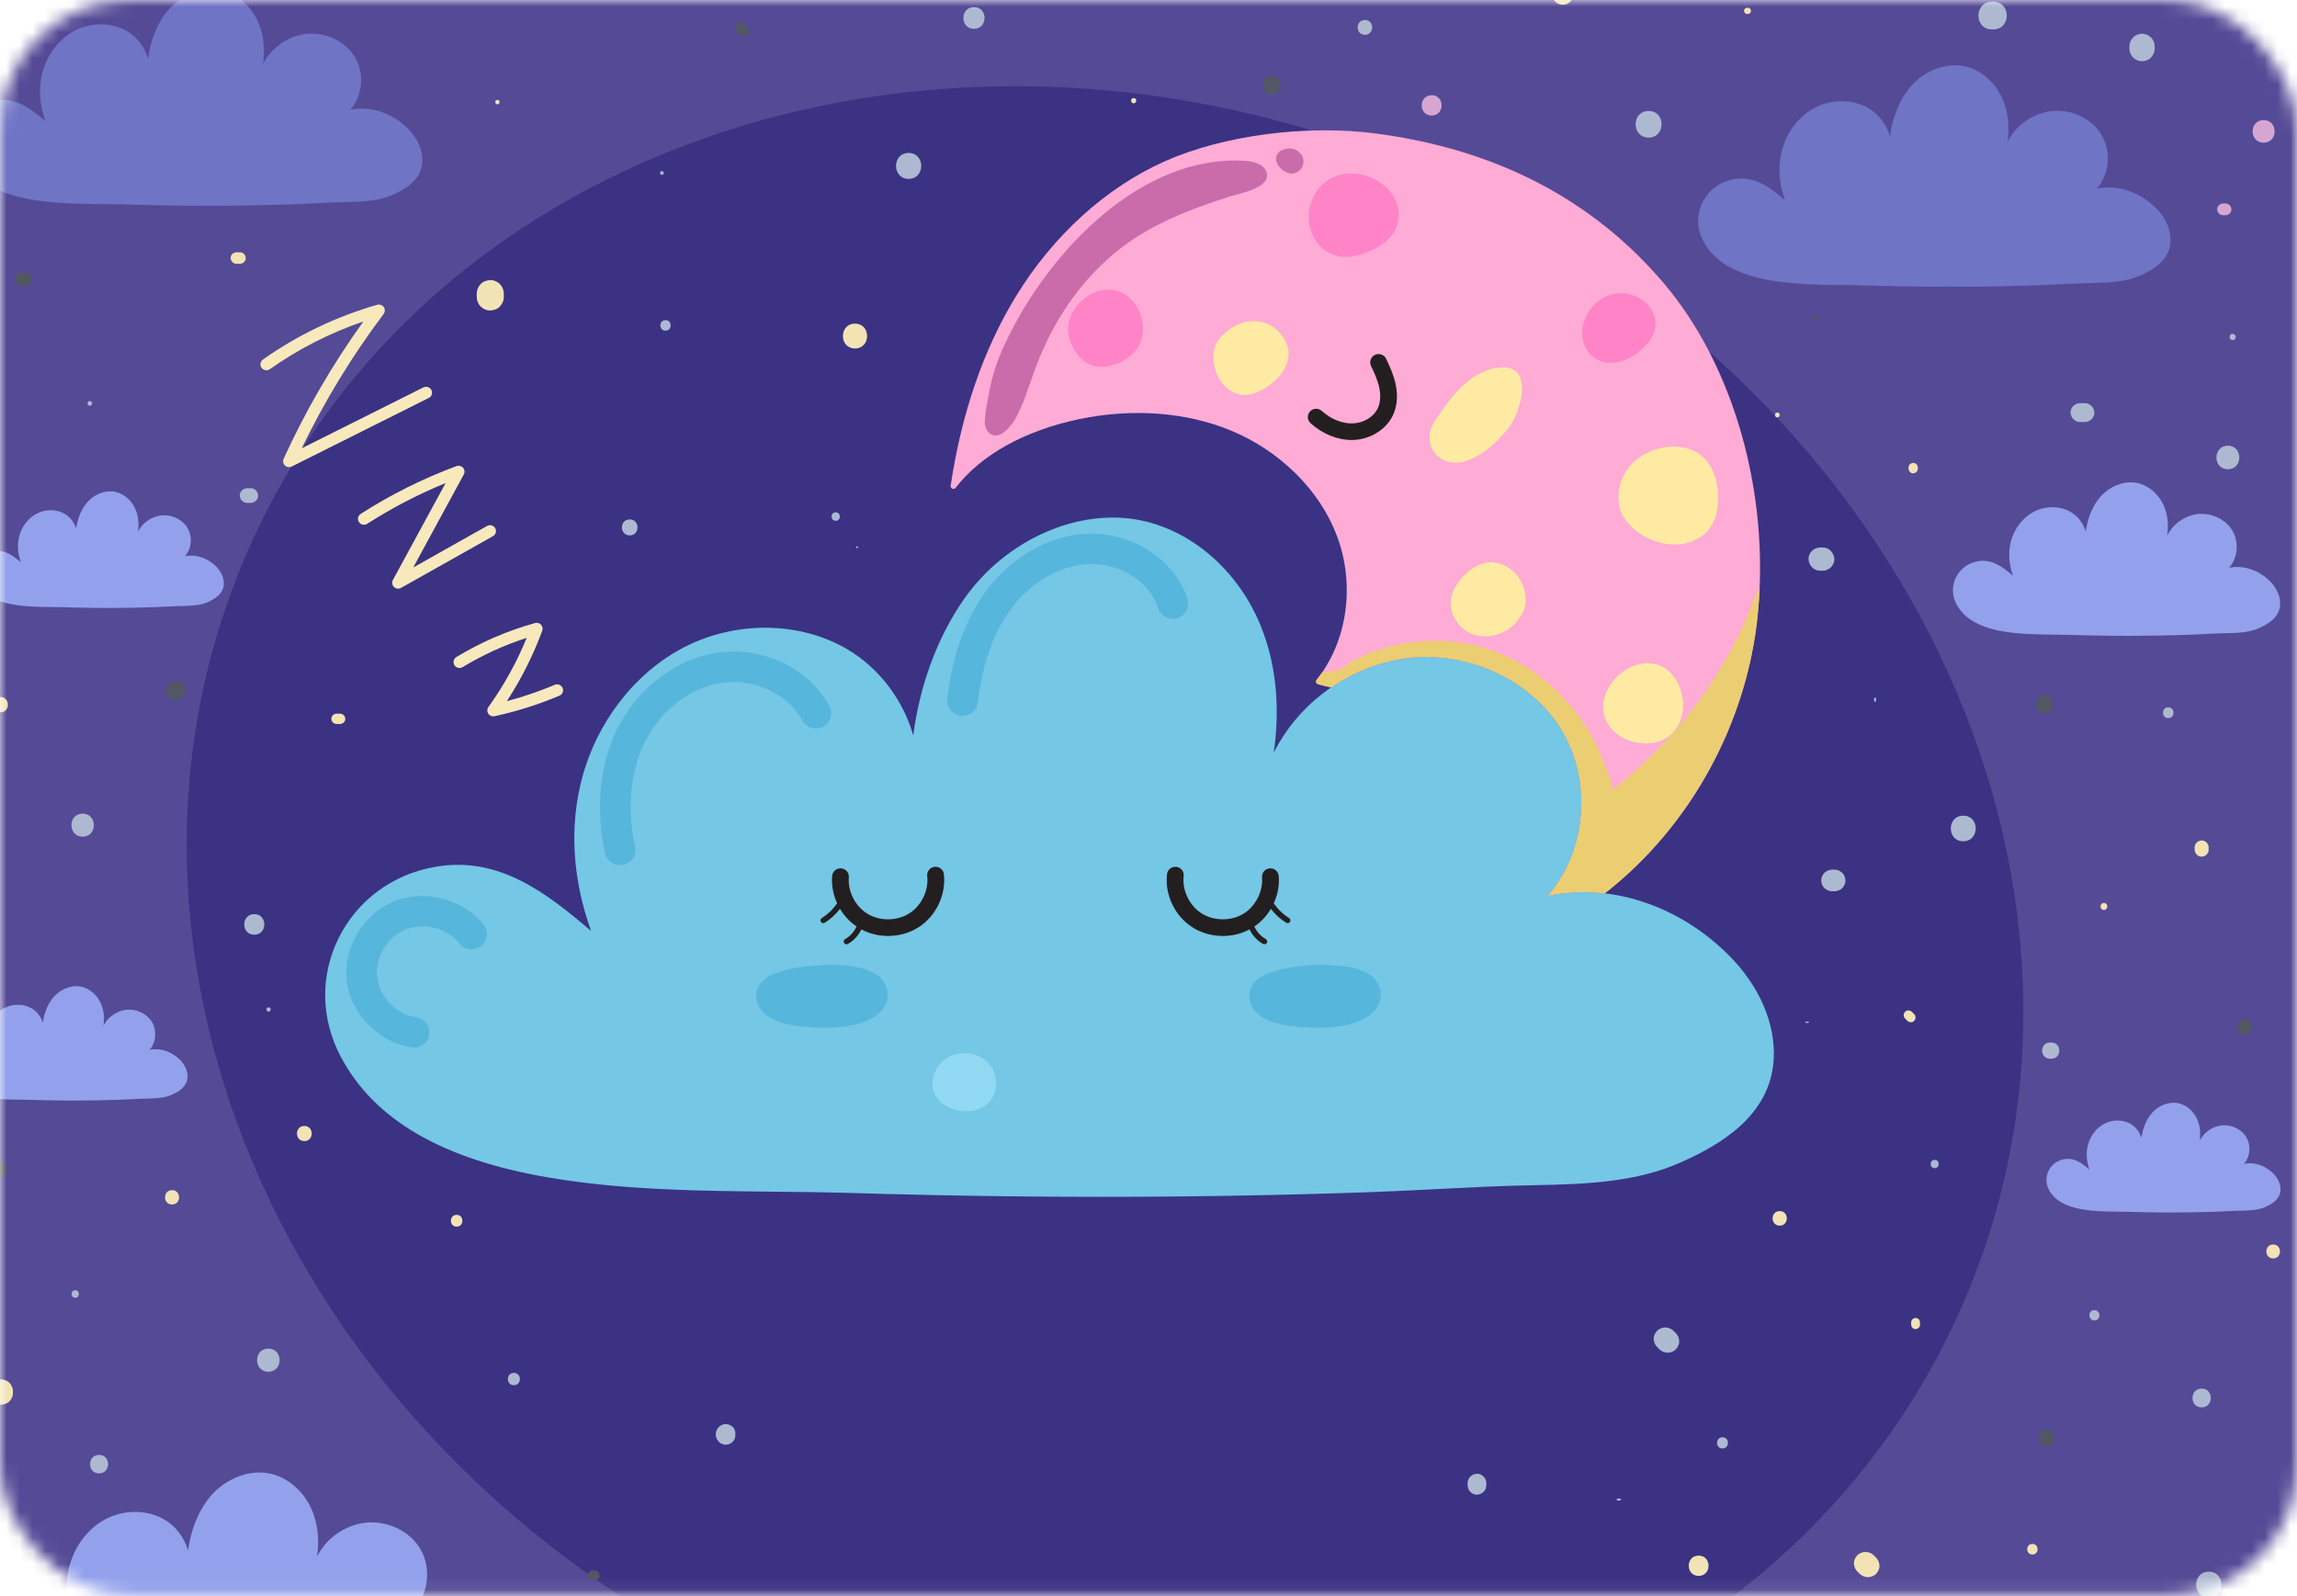 <svg width="177" height="123" viewBox="0 0 177 123" fill="none" xmlns="http://www.w3.org/2000/svg">
<mask id="mask0_1006_3217" style="mask-type:alpha" maskUnits="userSpaceOnUse" x="0" y="0" width="178" height="123">
<rect width="177.002" height="122.928" rx="10" fill="#AFDBC5"/>
</mask>
<g mask="url(#mask0_1006_3217)">
<path d="M177 -3.715H-6.693V178.369H177V-3.715Z" fill="#554A96"/>
<path d="M150.225 102.72C165.551 71.309 148.841 31.878 112.902 14.647C76.962 -2.583 35.403 8.912 20.076 40.323C4.749 71.733 21.459 111.165 57.399 128.396C93.338 145.626 134.898 134.131 150.225 102.72Z" fill="#3B3283"/>
<path d="M166.122 16.019C164.856 14.757 163.135 14.202 161.577 14.533C162.569 13.41 162.714 11.596 161.882 10.294C161.035 8.969 159.264 8.266 157.672 8.625C156.366 8.918 155.265 9.79 154.692 10.935C154.826 10.003 154.817 8.861 154.363 7.745C153.812 6.39 152.67 5.378 151.378 5.103C149.804 4.768 147.973 5.571 146.922 7.059C146.248 8.013 145.798 9.235 145.634 10.502C145.384 9.63 144.798 8.829 143.994 8.348C142.798 7.634 141.18 7.612 139.87 8.29C138.65 8.921 137.695 10.143 137.315 11.562C136.99 12.778 137.067 14.104 137.537 15.415C136.404 14.45 135.213 13.524 133.617 13.805C132.548 13.992 131.664 14.644 131.194 15.593C130.726 16.536 130.744 17.62 131.242 18.566C132.083 20.165 133.804 21.163 136.501 21.616C138.367 21.93 140.289 21.95 142.146 21.968C142.491 21.971 142.835 21.975 143.18 21.98C143.452 21.984 143.693 21.99 143.915 21.997C145.438 22.044 146.962 22.075 148.445 22.088C149.082 22.093 149.716 22.097 150.351 22.097C152.657 22.097 154.938 22.057 157.159 21.979C157.708 21.959 158.267 21.93 158.807 21.902C159.604 21.86 160.427 21.819 161.237 21.806C162.6 21.782 163.818 21.722 164.928 21.23C165.886 20.804 167.169 20.074 167.255 18.652C167.31 17.751 166.897 16.791 166.122 16.019Z" fill="#6F74C5"/>
<path d="M174.915 44.783C174.037 43.909 172.847 43.525 171.766 43.754C172.453 42.975 172.554 41.721 171.978 40.817C171.392 39.9 170.165 39.412 169.062 39.659C168.157 39.863 167.396 40.466 166.998 41.26C167.09 40.613 167.084 39.823 166.77 39.049C166.39 38.112 165.596 37.411 164.702 37.219C163.612 36.986 162.343 37.544 161.616 38.574C161.149 39.235 160.837 40.082 160.723 40.959C160.55 40.355 160.144 39.8 159.588 39.468C158.759 38.975 157.639 38.958 156.731 39.428C155.886 39.865 155.225 40.712 154.962 41.695C154.736 42.538 154.79 43.456 155.117 44.364C154.332 43.696 153.507 43.055 152.402 43.25C151.661 43.379 151.05 43.831 150.723 44.488C150.399 45.142 150.41 45.892 150.756 46.547C151.338 47.655 152.53 48.346 154.398 48.66C155.691 48.876 157.021 48.891 158.309 48.904C158.548 48.906 158.787 48.909 159.026 48.913C159.215 48.916 159.38 48.92 159.534 48.924C160.589 48.956 161.645 48.978 162.672 48.987C163.113 48.991 163.554 48.993 163.993 48.993C165.589 48.993 167.17 48.966 168.708 48.911C169.088 48.898 169.476 48.878 169.849 48.858C170.4 48.829 170.971 48.8 171.531 48.791C172.476 48.774 173.319 48.733 174.087 48.392C174.75 48.097 175.639 47.591 175.699 46.606C175.738 45.981 175.451 45.317 174.915 44.783Z" fill="#93A1ED"/>
<path d="M13.868 81.662C13.214 81.012 12.326 80.725 11.524 80.896C12.036 80.315 12.11 79.381 11.682 78.709C11.245 78.024 10.332 77.662 9.511 77.848C8.836 77.999 8.269 78.449 7.973 79.04C8.043 78.56 8.037 77.97 7.804 77.394C7.519 76.695 6.93 76.173 6.265 76.031C5.453 75.858 4.507 76.273 3.965 77.039C3.618 77.531 3.384 78.163 3.3 78.816C3.171 78.367 2.868 77.953 2.453 77.706C1.836 77.338 1.002 77.327 0.326 77.677C-0.304 78.002 -0.796 78.632 -0.993 79.365C-1.162 79.991 -1.122 80.675 -0.877 81.353C-1.461 80.856 -2.077 80.377 -2.9 80.523C-3.451 80.619 -3.906 80.956 -4.151 81.446C-4.391 81.932 -4.384 82.491 -4.127 82.979C-3.693 83.804 -2.806 84.319 -1.414 84.552C-0.451 84.714 0.541 84.723 1.5 84.734C1.678 84.736 1.856 84.738 2.032 84.74C2.174 84.742 2.297 84.745 2.411 84.749C3.197 84.772 3.983 84.789 4.747 84.796C5.076 84.8 5.403 84.802 5.73 84.802C6.919 84.802 8.096 84.781 9.242 84.74C9.525 84.729 9.814 84.714 10.093 84.7C10.504 84.678 10.929 84.656 11.346 84.649C12.049 84.636 12.677 84.607 13.249 84.352C13.743 84.132 14.406 83.755 14.45 83.023C14.479 82.556 14.266 82.061 13.868 81.662Z" fill="#93A1ED"/>
<path d="M175.165 90.419C174.537 89.794 173.684 89.517 172.913 89.683C173.405 89.126 173.477 88.228 173.064 87.582C172.645 86.924 171.767 86.577 170.979 86.753C170.33 86.899 169.786 87.331 169.502 87.899C169.568 87.436 169.564 86.87 169.338 86.318C169.066 85.646 168.499 85.145 167.86 85.009C167.081 84.843 166.171 85.24 165.652 85.978C165.317 86.451 165.095 87.055 165.012 87.684C164.889 87.252 164.599 86.853 164.2 86.617C163.609 86.263 162.806 86.253 162.158 86.588C161.553 86.901 161.079 87.507 160.892 88.208C160.73 88.811 160.769 89.468 161.002 90.118C160.44 89.641 159.85 89.182 159.061 89.321C158.532 89.413 158.093 89.736 157.859 90.207C157.628 90.675 157.635 91.211 157.883 91.68C158.3 92.473 159.152 92.968 160.49 93.192C161.414 93.347 162.367 93.358 163.287 93.367C163.458 93.368 163.629 93.37 163.8 93.372C163.936 93.374 164.053 93.377 164.164 93.379C164.919 93.403 165.674 93.418 166.408 93.425C166.724 93.428 167.038 93.428 167.353 93.428C168.495 93.428 169.625 93.409 170.725 93.37C170.997 93.361 171.274 93.347 171.543 93.332C171.937 93.312 172.345 93.29 172.746 93.285C173.422 93.274 174.024 93.243 174.573 92.999C175.047 92.788 175.685 92.425 175.727 91.721C175.755 91.276 175.549 90.803 175.165 90.419Z" fill="#93A1ED"/>
<path d="M16.647 43.645C15.98 42.982 15.075 42.689 14.255 42.864C14.777 42.272 14.854 41.318 14.417 40.633C13.973 39.936 13.04 39.566 12.202 39.754C11.515 39.909 10.936 40.367 10.633 40.97C10.703 40.478 10.699 39.878 10.46 39.291C10.17 38.579 9.569 38.046 8.89 37.9C8.061 37.724 7.097 38.146 6.544 38.929C6.19 39.431 5.953 40.074 5.866 40.741C5.736 40.282 5.427 39.859 5.003 39.606C4.375 39.231 3.522 39.218 2.833 39.575C2.192 39.907 1.689 40.551 1.489 41.298C1.318 41.937 1.358 42.636 1.606 43.326C1.009 42.818 0.383 42.332 -0.456 42.48C-1.019 42.578 -1.483 42.922 -1.731 43.421C-1.977 43.916 -1.968 44.488 -1.706 44.985C-1.263 45.826 -0.357 46.351 1.063 46.591C2.045 46.757 3.056 46.766 4.033 46.777C4.215 46.779 4.395 46.78 4.577 46.782C4.72 46.784 4.847 46.788 4.964 46.791C5.765 46.817 6.568 46.831 7.349 46.84C7.683 46.844 8.017 46.846 8.352 46.846C9.564 46.846 10.765 46.824 11.934 46.784C12.222 46.773 12.516 46.759 12.801 46.744C13.22 46.722 13.653 46.7 14.079 46.693C14.796 46.68 15.438 46.649 16.021 46.391C16.524 46.167 17.2 45.783 17.246 45.034C17.274 44.555 17.055 44.051 16.647 43.645Z" fill="#93A1ED"/>
<path d="M36.969 125.523C35.58 124.139 33.692 123.529 31.984 123.893C33.071 122.66 33.231 120.67 32.32 119.241C31.392 117.786 29.449 117.016 27.702 117.407C26.267 117.73 25.062 118.686 24.432 119.944C24.579 118.92 24.568 117.668 24.072 116.444C23.468 114.958 22.213 113.848 20.797 113.545C19.07 113.178 17.06 114.059 15.907 115.69C15.166 116.737 14.674 118.077 14.492 119.469C14.219 118.511 13.576 117.631 12.692 117.105C11.381 116.322 9.604 116.298 8.168 117.041C6.831 117.733 5.782 119.075 5.365 120.632C5.006 121.967 5.093 123.422 5.609 124.86C4.365 123.802 3.059 122.786 1.309 123.094C0.135 123.3 -0.833 124.015 -1.349 125.055C-1.864 126.089 -1.843 127.278 -1.298 128.318C-0.376 130.071 1.513 131.166 4.474 131.664C6.522 132.009 8.629 132.03 10.668 132.051C11.046 132.054 11.425 132.058 11.801 132.063C12.101 132.067 12.363 132.074 12.608 132.081C14.277 132.132 15.951 132.167 17.578 132.182C18.276 132.189 18.974 132.191 19.669 132.191C22.198 132.191 24.702 132.147 27.138 132.06C27.74 132.038 28.354 132.007 28.945 131.976C29.82 131.93 30.724 131.885 31.611 131.868C33.106 131.843 34.443 131.777 35.659 131.237C36.71 130.769 38.119 129.967 38.213 128.409C38.273 127.422 37.819 126.371 36.969 125.523Z" fill="#93A1ED"/>
<path d="M31.438 9.912C30.2 8.679 28.519 8.135 26.996 8.459C27.966 7.359 28.108 5.588 27.296 4.315C26.469 3.018 24.737 2.332 23.181 2.682C21.902 2.969 20.828 3.82 20.268 4.941C20.398 4.029 20.389 2.913 19.946 1.822C19.408 0.498 18.289 -0.492 17.027 -0.76C15.49 -1.088 13.697 -0.303 12.67 1.152C12.011 2.084 11.572 3.279 11.41 4.517C11.166 3.665 10.592 2.88 9.806 2.412C8.638 1.715 7.055 1.693 5.774 2.356C4.582 2.973 3.649 4.169 3.276 5.555C2.958 6.744 3.034 8.04 3.495 9.322C2.387 8.379 1.222 7.474 -0.337 7.749C-1.382 7.933 -2.246 8.57 -2.705 9.497C-3.162 10.418 -3.146 11.478 -2.659 12.403C-1.836 13.965 -0.155 14.941 2.482 15.386C4.307 15.693 6.186 15.711 8.001 15.73C8.337 15.733 8.675 15.737 9.011 15.741C9.277 15.744 9.512 15.75 9.729 15.757C11.217 15.803 12.707 15.834 14.158 15.846C14.781 15.852 15.402 15.855 16.021 15.855C18.273 15.855 20.505 15.817 22.676 15.739C23.212 15.719 23.76 15.691 24.287 15.664C25.066 15.624 25.87 15.582 26.662 15.569C27.994 15.546 29.186 15.488 30.27 15.007C31.206 14.59 32.461 13.876 32.546 12.487C32.601 11.604 32.197 10.666 31.438 9.912Z" fill="#6F74C5"/>
<path d="M133.197 73.587C129.313 69.72 124.038 68.013 119.262 69.031C122.304 65.585 122.746 60.024 120.199 56.031C117.603 51.965 112.175 49.809 107.29 50.908C103.282 51.81 99.912 54.481 98.152 57.995C98.561 55.136 98.534 51.633 97.143 48.214C95.455 44.06 91.948 40.956 87.988 40.113C83.162 39.084 77.543 41.549 74.323 46.107C72.255 49.033 70.875 52.78 70.372 56.664C69.608 53.989 67.809 51.531 65.342 50.06C61.676 47.873 56.712 47.804 52.697 49.883C48.957 51.819 46.029 55.57 44.862 59.916C43.863 63.645 44.1 67.713 45.546 71.732C42.07 68.775 38.42 65.936 33.527 66.795C30.248 67.371 27.54 69.37 26.096 72.278C24.662 75.169 24.715 78.492 26.243 81.395C28.822 86.296 34.098 89.356 42.371 90.749C48.093 91.712 53.984 91.77 59.683 91.826C60.739 91.837 61.797 91.848 62.851 91.863C63.687 91.876 64.424 91.892 65.105 91.912C69.775 92.056 74.448 92.15 78.996 92.194C80.949 92.212 82.898 92.222 84.841 92.222C91.908 92.222 98.909 92.1 105.718 91.856C107.402 91.796 109.114 91.708 110.771 91.623C113.215 91.497 115.74 91.368 118.222 91.324C122.401 91.253 126.139 91.069 129.537 89.558C132.475 88.25 136.411 86.009 136.674 81.652C136.843 78.895 135.575 75.954 133.197 73.587Z" fill="#74C7E5"/>
<path d="M72.016 66.794C71.661 66.834 71.408 67.152 71.448 67.502C71.575 68.596 71.013 69.778 70.078 70.375C69.145 70.972 67.826 70.994 66.873 70.428C65.919 69.862 65.317 68.7 65.409 67.602C65.438 67.251 65.173 66.941 64.819 66.912C64.461 66.881 64.152 67.145 64.123 67.496C64.062 68.219 64.205 68.948 64.507 69.605C64.196 70.058 63.792 70.45 63.325 70.738C63.224 70.799 63.193 70.931 63.256 71.031C63.296 71.096 63.366 71.131 63.439 71.131C63.478 71.131 63.518 71.12 63.553 71.098C64.005 70.82 64.406 70.452 64.729 70.029C65.048 70.566 65.484 71.036 66.004 71.391C65.818 71.794 65.51 72.143 65.122 72.362C65.019 72.42 64.982 72.549 65.041 72.653C65.08 72.722 65.153 72.76 65.228 72.76C65.265 72.76 65.3 72.751 65.335 72.733C65.787 72.48 66.149 72.079 66.375 71.615C67.005 71.952 67.718 72.121 68.432 72.121C69.257 72.121 70.084 71.897 70.78 71.451C72.132 70.587 72.916 68.942 72.732 67.356C72.692 67.005 72.37 66.754 72.016 66.794Z" fill="#231F20"/>
<path d="M99.333 70.738C98.866 70.45 98.462 70.058 98.151 69.605C98.453 68.948 98.596 68.219 98.535 67.498C98.506 67.147 98.199 66.886 97.839 66.912C97.485 66.941 97.22 67.249 97.249 67.602C97.34 68.7 96.737 69.862 95.785 70.428C94.832 70.994 93.515 70.972 92.58 70.375C91.647 69.778 91.083 68.596 91.21 67.502C91.25 67.15 90.997 66.834 90.642 66.794C90.289 66.754 89.968 67.005 89.927 67.356C89.744 68.94 90.528 70.587 91.88 71.451C92.578 71.897 93.403 72.121 94.228 72.121C94.942 72.121 95.653 71.952 96.285 71.615C96.511 72.079 96.873 72.48 97.325 72.733C97.358 72.751 97.395 72.76 97.431 72.76C97.507 72.76 97.58 72.722 97.619 72.653C97.677 72.551 97.641 72.42 97.538 72.362C97.15 72.145 96.842 71.796 96.656 71.391C97.176 71.038 97.611 70.568 97.931 70.029C98.254 70.454 98.655 70.82 99.109 71.098C99.143 71.12 99.184 71.131 99.222 71.131C99.294 71.131 99.364 71.094 99.406 71.031C99.463 70.932 99.434 70.801 99.333 70.738Z" fill="#231F20"/>
<path d="M76.178 81.939C75.499 81.183 74.301 80.928 73.333 81.336C72.334 81.755 71.707 82.822 71.876 83.818C72.062 84.912 73.136 85.506 74.121 85.608C74.235 85.619 74.345 85.626 74.455 85.626C75.238 85.626 75.919 85.331 76.322 84.805C76.948 83.986 76.886 82.728 76.178 81.939Z" fill="#91D9F2"/>
<path d="M67.424 75.027C66.347 74.392 64.817 74.344 63.605 74.361C62.242 74.379 60.715 74.563 59.462 75.124C58.518 75.546 57.98 76.471 58.445 77.469C58.964 78.587 60.41 78.933 61.527 79.07C63.349 79.292 67.242 79.412 68.213 77.444C68.662 76.531 68.287 75.537 67.424 75.027Z" fill="#57B6DC"/>
<path d="M105.419 75.027C104.342 74.392 102.812 74.344 101.6 74.361C100.237 74.379 98.71 74.563 97.457 75.124C96.513 75.546 95.975 76.471 96.44 77.469C96.96 78.587 98.405 78.933 99.522 79.07C101.344 79.292 105.237 79.412 106.208 77.444C106.655 76.531 106.282 75.537 105.419 75.027Z" fill="#57B6DC"/>
<path d="M30.321 69.47C27.953 70.452 26.407 73.094 26.723 75.617C27.039 78.141 29.19 80.33 31.726 80.707C31.785 80.716 31.844 80.719 31.905 80.719C32.485 80.719 32.987 80.29 33.073 79.722C33.121 79.412 33.042 79.102 32.854 78.849C32.667 78.598 32.391 78.432 32.079 78.387C30.555 78.159 29.261 76.845 29.07 75.328C28.881 73.811 29.811 72.222 31.232 71.633C32.656 71.043 34.449 71.504 35.404 72.704C35.6 72.95 35.882 73.105 36.194 73.141C36.508 73.177 36.817 73.09 37.065 72.897C37.312 72.702 37.469 72.424 37.507 72.114C37.546 71.805 37.456 71.497 37.261 71.251C35.672 69.254 32.687 68.489 30.321 69.47Z" fill="#57B6DC"/>
<path d="M55.076 50.328C51.9 50.872 48.994 53.168 47.489 56.32C46.196 59.031 45.887 62.38 46.62 65.747C46.738 66.282 47.223 66.672 47.776 66.672C47.86 66.672 47.945 66.662 48.026 66.644C48.334 66.579 48.599 66.397 48.77 66.133C48.94 65.869 48.999 65.555 48.931 65.249C48.307 62.383 48.553 59.569 49.626 57.32C50.805 54.847 53.048 53.052 55.474 52.635C58.002 52.203 60.728 53.436 61.817 55.504C61.964 55.783 62.21 55.987 62.512 56.082C62.813 56.176 63.134 56.147 63.413 56.003C63.992 55.705 64.218 54.995 63.915 54.421C62.35 51.442 58.63 49.72 55.076 50.328Z" fill="#57B6DC"/>
<path d="M91.507 46.16C90.55 43.166 87.257 40.998 83.847 41.122C80.875 41.227 77.925 42.897 75.952 45.588C74.378 47.737 73.384 50.517 73 53.853C72.927 54.496 73.394 55.078 74.044 55.151C74.09 55.157 74.134 55.158 74.178 55.158C74.778 55.158 75.284 54.712 75.352 54.119C75.69 51.191 76.537 48.784 77.868 46.965C79.415 44.852 81.682 43.543 83.932 43.465C86.318 43.379 88.605 44.843 89.252 46.866C89.347 47.165 89.555 47.411 89.836 47.555C90.117 47.698 90.436 47.726 90.736 47.631C91.359 47.436 91.704 46.777 91.507 46.16Z" fill="#57B6DC"/>
<path d="M120.2 56.031C122.748 60.024 122.303 65.583 119.263 69.031C120.702 68.725 122.184 68.667 123.659 68.838C130.263 63.689 134.649 55.699 135.459 47.247C136.356 37.904 133.582 28.168 128.218 21.839C122.752 15.388 115.286 11.502 106.03 10.289C100.64 9.583 94.25 10.426 89.748 12.432C85.234 14.444 81.169 18.128 78.303 22.804C75.792 26.901 74.093 31.823 73.255 37.429C73.241 37.525 73.294 37.618 73.384 37.657C73.474 37.695 73.579 37.666 73.639 37.589C75.587 35.051 78.97 33.172 83.169 32.294C87.271 31.438 91.425 31.753 94.867 33.183C98.651 34.752 101.697 37.78 103.017 41.282C104.443 45.064 103.831 49.421 101.458 52.382C101.414 52.438 101.399 52.513 101.421 52.58C101.443 52.648 101.498 52.7 101.568 52.72C101.921 52.819 102.251 52.893 102.575 52.964C103.98 52.003 105.576 51.291 107.292 50.905C112.175 49.811 117.604 51.965 120.2 56.031Z" fill="#FEABD5"/>
<path d="M107.553 29.654C107.402 28.913 107.09 28.228 106.811 27.645C106.657 27.327 106.273 27.19 105.951 27.343C105.63 27.496 105.494 27.877 105.646 28.195C105.894 28.709 106.168 29.308 106.289 29.905C106.372 30.317 106.42 30.919 106.168 31.456C105.852 32.132 105.069 32.602 104.221 32.625C103.425 32.649 102.56 32.298 101.857 31.664C101.592 31.425 101.184 31.445 100.946 31.706C100.705 31.968 100.725 32.372 100.988 32.609C101.904 33.436 103.051 33.904 104.149 33.904C104.184 33.904 104.221 33.904 104.256 33.902C105.582 33.865 106.82 33.097 107.338 31.992C107.652 31.322 107.726 30.513 107.553 29.654Z" fill="#231F20"/>
<path d="M86.169 22.443C84.259 21.799 82.038 23.771 82.334 25.721C82.451 26.489 82.883 27.268 83.474 27.778C84.587 28.736 86.424 28.152 87.341 27.205C88.71 25.79 88.034 23.073 86.169 22.443Z" fill="#FF84C7"/>
<path d="M99.13 26.464C98.445 24.876 96.788 24.33 95.28 25.058C94.426 25.471 93.61 26.234 93.511 27.216C93.34 28.913 94.687 30.934 96.595 30.324C98.103 29.84 99.856 28.143 99.13 26.464Z" fill="#FFEAA3"/>
<path d="M106.329 14.047C106.046 13.854 105.738 13.698 105.418 13.587C104.057 13.113 102.573 13.385 101.636 14.501C99.797 16.693 101.336 20.393 104.43 19.716C105.708 19.435 107.24 18.66 107.663 17.33C108.08 16.021 107.389 14.774 106.329 14.047Z" fill="#FF84C7"/>
<path d="M127.454 24.288C127.202 23.567 126.578 23.017 125.865 22.762C124.179 22.157 122.469 23.259 122.019 24.918C121.738 25.954 122.061 27.199 123.095 27.716C124.329 28.334 125.79 27.66 126.681 26.753C127.348 26.078 127.787 25.242 127.454 24.288Z" fill="#FF84C7"/>
<path d="M129.127 34.417C126.749 34.335 124.539 36.1 124.73 38.567C124.732 38.591 124.737 38.612 124.743 38.636C124.743 38.935 124.805 39.241 124.956 39.55C125.419 40.504 126.361 41.249 127.34 41.63C129.52 42.482 131.96 41.675 132.325 39.224C132.665 36.946 131.756 34.507 129.127 34.417Z" fill="#FFEAA3"/>
<path d="M115.154 43.339C113.862 43.177 112.61 44.315 112.057 45.38C111.513 46.427 111.844 47.709 112.747 48.448C114.155 49.601 116.309 48.934 117.129 47.551C118.201 46.169 117.2 43.594 115.154 43.339Z" fill="#FFEAA3"/>
<path d="M129.117 52.331C128.132 50.779 126.315 50.787 124.927 51.859C123.878 52.669 123.196 54.093 123.703 55.384C124.179 56.599 125.485 57.256 126.749 57.285C129.524 57.349 130.406 54.363 129.117 52.331Z" fill="#FFEAA3"/>
<path d="M115.742 28.308C113.448 28.399 111.894 30.433 110.731 32.203C110.431 32.583 110.213 33.017 110.167 33.521C110.088 34.38 110.551 35.18 111.363 35.504C113.185 36.232 115.437 34.117 116.374 32.787C117.18 31.642 118.183 28.212 115.742 28.308Z" fill="#FFEAA3"/>
<path d="M97.606 13.315C97.408 12.596 96.493 12.429 95.966 12.394C87.968 11.864 80.73 19.382 77.392 26.593C76.847 27.773 76.457 28.958 76.239 30.12L76.226 30.186C76.092 30.888 75.941 31.686 75.886 32.394C75.864 32.675 75.923 32.944 76.052 33.153C76.103 33.237 76.165 33.312 76.237 33.372C76.382 33.496 76.542 33.558 76.716 33.558C76.764 33.558 76.812 33.552 76.862 33.543C77.484 33.425 78.083 32.573 78.313 32.139C78.768 31.278 79.092 30.344 79.404 29.443C79.525 29.093 79.646 28.743 79.775 28.397C81.164 24.661 83.285 21.615 86.081 19.344C88.612 17.288 91.743 16.11 94.748 15.143C94.847 15.111 94.99 15.074 95.159 15.031C95.912 14.834 97.172 14.503 97.534 13.883C97.635 13.705 97.661 13.514 97.606 13.315Z" fill="#CA6CAA"/>
<path d="M99.913 11.58C99.592 11.394 99.212 11.407 98.872 11.535C98.684 11.606 98.526 11.7 98.422 11.879C98.012 12.574 99.02 13.521 99.717 13.352C100.057 13.27 100.334 13.008 100.417 12.669C100.525 12.232 100.292 11.799 99.913 11.58Z" fill="#CA6CAA"/>
<path d="M135.537 46.315C135.557 46.012 135.575 45.708 135.588 45.406C135.426 45.575 135.291 45.785 135.197 46.041C133.678 50.127 131.341 53.924 128.347 57.112C127.057 58.485 125.661 59.738 124.203 60.919C124.436 60.73 123.508 58.529 123.378 58.215C122.99 57.285 122.504 56.395 121.931 55.561C120.804 53.924 119.346 52.509 117.661 51.442C114.136 49.208 110.055 48.811 106.118 50.111C105.071 50.457 104.12 50.921 103.253 51.62C102.792 51.671 102.334 51.735 101.882 51.812C101.748 52.008 101.605 52.199 101.456 52.385C101.412 52.442 101.397 52.516 101.419 52.584C101.441 52.651 101.497 52.704 101.566 52.724C101.919 52.822 102.25 52.897 102.573 52.968C103.978 52.006 105.574 51.294 107.29 50.908C112.175 49.81 117.603 51.965 120.198 56.031C122.333 59.375 122.366 63.82 120.533 67.203C120.533 67.203 120.533 67.205 120.531 67.205C120.463 67.329 120.393 67.451 120.321 67.573C120.316 67.58 120.312 67.589 120.307 67.597C120.239 67.709 120.169 67.819 120.097 67.928C120.086 67.944 120.077 67.961 120.066 67.975C120 68.075 119.93 68.175 119.858 68.274C119.842 68.296 119.827 68.319 119.811 68.341C119.743 68.436 119.671 68.527 119.599 68.618C119.579 68.644 119.561 68.669 119.543 68.693C119.451 68.807 119.357 68.92 119.26 69.029C120.698 68.724 122.18 68.665 123.655 68.837C130.259 63.687 134.646 55.697 135.456 47.245C135.485 46.939 135.511 46.633 135.531 46.327C135.537 46.324 135.537 46.318 135.537 46.315Z" fill="#EBCE72"/>
<path d="M38.159 40.697C38.034 40.479 37.753 40.402 37.533 40.526L31.844 43.727L35.74 36.558C35.83 36.391 35.808 36.187 35.681 36.043C35.556 35.901 35.354 35.85 35.174 35.916C32.591 36.873 30.108 38.112 27.795 39.597C27.582 39.734 27.521 40.016 27.659 40.227C27.797 40.439 28.082 40.499 28.295 40.362C30.205 39.137 32.233 38.083 34.337 37.221L30.277 44.688C30.18 44.867 30.214 45.087 30.36 45.229C30.448 45.315 30.563 45.359 30.681 45.359C30.758 45.359 30.837 45.339 30.907 45.298L37.985 41.315C38.207 41.193 38.284 40.916 38.159 40.697Z" fill="#F7E9BC"/>
<path d="M43.352 53.01C43.253 52.778 42.983 52.671 42.75 52.769C41.554 53.274 40.316 53.694 39.056 54.026C40.167 52.327 41.082 50.506 41.783 48.603C41.842 48.443 41.806 48.263 41.69 48.137C41.572 48.011 41.394 47.962 41.229 48.008C39.096 48.601 37.057 49.483 35.167 50.628C34.95 50.759 34.882 51.039 35.014 51.254C35.147 51.469 35.429 51.537 35.646 51.406C37.199 50.464 38.857 49.709 40.588 49.151C39.816 51.034 38.826 52.822 37.636 54.479C37.526 54.632 37.522 54.838 37.627 54.994C37.713 55.124 37.858 55.198 38.01 55.198C38.044 55.198 38.077 55.195 38.108 55.187C39.818 54.818 41.501 54.284 43.112 53.605C43.343 53.508 43.451 53.241 43.352 53.01Z" fill="#F7E9BC"/>
<path d="M33.243 30.054C33.13 29.83 32.852 29.739 32.626 29.852L23.251 34.543C25.009 30.903 27.127 27.427 29.561 24.195C29.678 24.038 29.682 23.823 29.57 23.663C29.458 23.503 29.254 23.43 29.064 23.485C25.905 24.393 22.944 25.812 20.264 27.703C20.058 27.849 20.009 28.133 20.155 28.339C20.302 28.543 20.589 28.592 20.797 28.446C23.014 26.881 25.431 25.648 27.997 24.774C25.613 28.091 23.55 31.644 21.856 35.351C21.776 35.528 21.816 35.733 21.957 35.868C22.046 35.952 22.16 35.996 22.275 35.996C22.345 35.996 22.417 35.979 22.483 35.946L33.041 30.664C33.266 30.553 33.357 30.278 33.243 30.054Z" fill="#F7E9BC"/>
<path d="M48.525 40.025C47.726 40.025 47.724 41.256 48.525 41.256C49.324 41.256 49.326 40.025 48.525 40.025Z" fill="#ADB9D1"/>
<path d="M51.281 24.667C50.752 24.667 50.752 25.48 51.281 25.48C51.81 25.48 51.81 24.667 51.281 24.667Z" fill="#ADB9D1"/>
<path d="M70.016 11.786C68.721 11.786 68.719 13.782 70.016 13.782C71.311 13.782 71.314 11.786 70.016 11.786Z" fill="#ADB9D1"/>
<path d="M51.005 13.186C50.818 13.186 50.818 13.474 51.005 13.474C51.193 13.474 51.193 13.186 51.005 13.186Z" fill="#ADB9D1"/>
<path d="M6.921 30.903C6.687 30.903 6.687 31.262 6.921 31.262C7.154 31.262 7.154 30.903 6.921 30.903Z" fill="#ADB9D1"/>
<path d="M19.32 37.618H19.044C18.745 37.618 18.46 37.879 18.473 38.184C18.488 38.49 18.725 38.751 19.044 38.751H19.32C19.619 38.751 19.904 38.49 19.891 38.184C19.877 37.877 19.64 37.618 19.32 37.618Z" fill="#ADB9D1"/>
<path d="M6.37 62.695C5.218 62.695 5.216 64.47 6.37 64.47C7.521 64.47 7.523 62.695 6.37 62.695Z" fill="#ADB9D1"/>
<path d="M19.595 70.437C18.565 70.437 18.563 72.025 19.595 72.025C20.626 72.023 20.628 70.437 19.595 70.437Z" fill="#ADB9D1"/>
<path d="M20.698 77.618C20.483 77.618 20.481 77.95 20.698 77.95C20.912 77.95 20.912 77.618 20.698 77.618Z" fill="#ADB9D1"/>
<path d="M5.798 99.418C5.42 99.418 5.42 100 5.798 100C6.177 100 6.177 99.418 5.798 99.418Z" fill="#ADB9D1"/>
<path d="M20.678 103.915C19.52 103.915 19.518 105.698 20.678 105.698C21.835 105.699 21.837 103.915 20.678 103.915Z" fill="#ADB9D1"/>
<path d="M39.598 105.789C38.98 105.789 38.98 106.739 39.598 106.739C40.215 106.739 40.215 105.789 39.598 105.789Z" fill="#ADB9D1"/>
<path d="M56.669 110.454C56.659 110.268 56.599 110.077 56.457 109.948C56.408 109.911 56.36 109.873 56.31 109.836C56.198 109.771 56.077 109.74 55.947 109.738C55.745 109.713 55.519 109.829 55.381 109.969C55.236 110.117 55.155 110.319 55.155 110.527C55.153 110.942 55.5 111.344 55.941 111.319C56.132 111.308 56.312 111.246 56.452 111.109C56.577 110.985 56.67 110.781 56.663 110.603C56.663 110.59 56.659 110.578 56.659 110.567C56.665 110.527 56.67 110.49 56.669 110.454Z" fill="#ADB9D1"/>
<path d="M7.635 112.107C6.711 112.107 6.71 113.531 7.635 113.531C8.559 113.531 8.561 112.107 7.635 112.107Z" fill="#ADB9D1"/>
<path d="M113.81 113.562C113.418 113.58 113.09 113.875 113.09 114.275V114.458C113.09 114.831 113.42 115.19 113.81 115.171C114.201 115.153 114.53 114.858 114.53 114.458V114.275C114.53 113.902 114.199 113.544 113.81 113.562Z" fill="#ADB9D1"/>
<path d="M124.831 115.472H124.648C124.547 115.472 124.547 115.628 124.648 115.628H124.831C124.932 115.628 124.932 115.472 124.831 115.472Z" fill="#ADB9D1"/>
<path d="M170.204 121.106C168.905 121.106 168.903 123.105 170.204 123.105C171.502 123.105 171.504 121.106 170.204 121.106Z" fill="#ADB9D1"/>
<path d="M169.653 106.996C168.712 106.996 168.71 108.445 169.653 108.445C170.593 108.445 170.595 106.996 169.653 106.996Z" fill="#ADB9D1"/>
<path d="M132.73 110.75C132.172 110.75 132.17 111.612 132.73 111.612C133.289 111.61 133.291 110.75 132.73 110.75Z" fill="#ADB9D1"/>
<path d="M129.135 102.726C129.075 102.666 129.012 102.604 128.952 102.544C128.79 102.384 128.549 102.286 128.322 102.286C128.103 102.286 127.842 102.382 127.692 102.544C127.535 102.712 127.42 102.934 127.431 103.169C127.442 103.404 127.521 103.624 127.692 103.793L127.875 103.975C128.037 104.135 128.278 104.234 128.505 104.234C128.724 104.234 128.985 104.137 129.135 103.975C129.292 103.808 129.407 103.586 129.396 103.351C129.385 103.116 129.306 102.896 129.135 102.726Z" fill="#ADB9D1"/>
<path d="M161.386 100.953C160.874 100.953 160.874 101.741 161.386 101.741C161.899 101.743 161.899 100.953 161.386 100.953Z" fill="#ADB9D1"/>
<path d="M149.079 89.375C148.666 89.375 148.666 90.013 149.079 90.013C149.492 90.013 149.492 89.375 149.079 89.375Z" fill="#ADB9D1"/>
<path d="M139.343 78.72H139.159C139.097 78.72 139.097 78.817 139.159 78.817H139.343C139.406 78.818 139.406 78.72 139.343 78.72Z" fill="#ADB9D1"/>
<path d="M141.959 67.254C141.794 67.105 141.592 67.01 141.364 67.01H141.18C140.965 67.01 140.737 67.103 140.585 67.254C140.44 67.398 140.33 67.636 140.339 67.844C140.348 68.059 140.42 68.283 140.585 68.434C140.75 68.583 140.952 68.678 141.18 68.678H141.364C141.579 68.678 141.806 68.585 141.959 68.434C142.104 68.29 142.214 68.052 142.205 67.844C142.194 67.629 142.122 67.405 141.959 67.254Z" fill="#ADB9D1"/>
<path d="M144.411 53.824V54.006C144.411 54.102 144.564 54.102 144.564 54.006V53.824C144.562 53.727 144.411 53.727 144.411 53.824Z" fill="#ADB9D1"/>
<path d="M158.08 80.332H157.966C157.158 80.332 157.156 81.577 157.966 81.577H158.08C158.888 81.577 158.89 80.332 158.08 80.332Z" fill="#ADB9D1"/>
<path d="M151.283 62.853C150.005 62.853 150.001 64.823 151.283 64.823C152.562 64.823 152.565 62.853 151.283 62.853Z" fill="#ADB9D1"/>
<path d="M167.081 54.501C166.541 54.501 166.541 55.333 167.081 55.333C167.621 55.331 167.621 54.501 167.081 54.501Z" fill="#ADB9D1"/>
<path d="M140.445 42.185H140.261C140.03 42.185 139.788 42.285 139.622 42.447C139.466 42.602 139.348 42.857 139.358 43.081C139.38 43.565 139.754 43.977 140.261 43.977H140.445C140.677 43.977 140.919 43.877 141.084 43.715C141.24 43.56 141.358 43.305 141.349 43.081C141.327 42.597 140.952 42.185 140.445 42.185Z" fill="#ADB9D1"/>
<path d="M160.652 31.065H160.284C159.902 31.065 159.535 31.398 159.551 31.792C159.57 32.185 159.873 32.518 160.284 32.518H160.652C161.034 32.518 161.401 32.185 161.384 31.792C161.366 31.398 161.061 31.065 160.652 31.065Z" fill="#ADB9D1"/>
<path d="M171.673 34.344C170.498 34.344 170.496 36.156 171.673 36.156C172.849 36.158 172.851 34.344 171.673 34.344Z" fill="#ADB9D1"/>
<path d="M172.04 25.726C171.73 25.726 171.73 26.203 172.04 26.203C172.351 26.203 172.351 25.726 172.04 25.726Z" fill="#ADB9D1"/>
<path d="M165.749 2.886C165.58 2.718 165.303 2.592 165.06 2.602C164.809 2.612 164.546 2.694 164.371 2.886C164.197 3.075 164.085 3.308 164.085 3.568V3.751C164.085 3.998 164.193 4.259 164.371 4.433C164.54 4.601 164.818 4.726 165.06 4.717C165.312 4.706 165.575 4.625 165.749 4.433C165.924 4.244 166.036 4.011 166.036 3.751V3.568C166.036 3.321 165.927 3.06 165.749 2.886Z" fill="#ADB9D1"/>
<path d="M153.601 0.138H153.488C152.108 0.138 152.104 2.265 153.488 2.265H153.601C154.981 2.265 154.985 0.138 153.601 0.138Z" fill="#ADB9D1"/>
<path d="M127.036 8.55C125.704 8.55 125.7 10.602 127.036 10.602C128.368 10.604 128.371 8.55 127.036 8.55Z" fill="#ADB9D1"/>
<path d="M105.176 1.54C104.434 1.54 104.432 2.684 105.176 2.684C105.918 2.684 105.92 1.54 105.176 1.54Z" fill="#ADB9D1"/>
<path d="M75.051 0.546C73.963 0.546 73.961 2.221 75.051 2.221C76.138 2.221 76.14 0.546 75.051 0.546Z" fill="#ADB9D1"/>
<path d="M64.396 39.477C63.972 39.477 63.972 40.129 64.396 40.129C64.821 40.129 64.821 39.477 64.396 39.477Z" fill="#ADB9D1"/>
<path d="M36.401 22.613C36.396 22.613 36.396 22.62 36.401 22.62C36.407 22.62 36.407 22.613 36.401 22.613Z" fill="#515763"/>
<path d="M57.622 2.128L57.346 1.855C57.199 1.709 56.931 1.698 56.786 1.855C56.641 2.011 56.63 2.255 56.786 2.41C56.878 2.501 56.969 2.592 57.061 2.683C57.208 2.829 57.477 2.84 57.622 2.683C57.767 2.527 57.78 2.283 57.622 2.128Z" fill="#515763"/>
<path d="M1.961 21.003H1.685C1.41 21.003 1.147 21.243 1.16 21.523C1.173 21.806 1.391 22.044 1.685 22.044H1.961C2.236 22.044 2.499 21.804 2.486 21.523C2.473 21.241 2.257 21.003 1.961 21.003Z" fill="#515763"/>
<path d="M13.534 52.47C12.582 52.47 12.58 53.938 13.534 53.938C14.485 53.938 14.487 52.47 13.534 52.47Z" fill="#515763"/>
<path d="M-0.188 89.297H-0.264C-1.25 89.297 -1.252 90.817 -0.264 90.817H-0.188C0.8 90.819 0.802 89.297 -0.188 89.297Z" fill="#515763"/>
<path d="M45.843 121.016H45.66C45.468 121.016 45.287 121.182 45.296 121.377C45.305 121.573 45.456 121.737 45.66 121.737H45.843C46.034 121.737 46.216 121.572 46.207 121.377C46.2 121.18 46.047 121.016 45.843 121.016Z" fill="#515763"/>
<path d="M144.486 118.438C144.453 118.438 144.453 118.486 144.486 118.486C144.518 118.488 144.518 118.438 144.486 118.438Z" fill="#515763"/>
<path d="M157.712 110.18C156.887 110.18 156.886 111.45 157.712 111.45C158.537 111.451 158.539 110.18 157.712 110.18Z" fill="#515763"/>
<path d="M172.959 78.536C172.182 78.536 172.182 79.732 172.959 79.732C173.736 79.73 173.736 78.536 172.959 78.536Z" fill="#515763"/>
<path d="M157.528 53.556C157.183 53.57 156.891 53.833 156.891 54.188V54.37C156.891 54.699 157.183 55.016 157.528 55.002C157.874 54.987 158.166 54.725 158.166 54.37V54.188C158.166 53.858 157.872 53.541 157.528 53.556Z" fill="#515763"/>
<path d="M139.894 24.308C139.635 24.308 139.635 24.706 139.894 24.706C140.153 24.708 140.153 24.308 139.894 24.308Z" fill="#515763"/>
<path d="M173.693 7.175C173.65 7.175 173.65 7.242 173.693 7.242C173.737 7.244 173.737 7.175 173.693 7.175Z" fill="#515763"/>
<path d="M111.238 7.019C111.225 7.019 111.225 7.038 111.238 7.038C111.25 7.036 111.25 7.019 111.238 7.019Z" fill="#515763"/>
<path d="M98.012 5.837C97.66 5.853 97.362 6.119 97.362 6.482V6.664C97.362 7 97.661 7.323 98.012 7.308C98.365 7.292 98.662 7.026 98.662 6.664V6.482C98.662 6.145 98.363 5.822 98.012 5.837Z" fill="#515763"/>
<path d="M65.884 24.938C64.642 24.938 64.641 26.85 65.884 26.85C67.124 26.85 67.128 24.938 65.884 24.938Z" fill="#F2E3B5"/>
<path d="M38.517 21.884C38.336 21.704 38.04 21.569 37.779 21.582C37.509 21.595 37.23 21.682 37.041 21.884C36.853 22.086 36.736 22.336 36.736 22.616V22.889C36.736 23.155 36.851 23.434 37.041 23.621C37.222 23.802 37.518 23.936 37.779 23.924C38.049 23.911 38.328 23.823 38.517 23.621C38.705 23.419 38.822 23.17 38.822 22.889V22.616C38.822 22.35 38.707 22.072 38.517 21.884Z" fill="#F2E3B5"/>
<path d="M38.33 7.698C38.111 7.698 38.11 8.037 38.33 8.037C38.55 8.037 38.55 7.698 38.33 7.698Z" fill="#F2E3B5"/>
<path d="M18.493 19.442H18.218C17.984 19.442 17.762 19.646 17.773 19.883C17.784 20.122 17.97 20.326 18.218 20.326H18.493C18.726 20.326 18.949 20.122 18.938 19.883C18.927 19.646 18.743 19.442 18.493 19.442Z" fill="#F2E3B5"/>
<path d="M0.032 53.707C-0.734 53.707 -0.736 54.887 0.032 54.887C0.798 54.887 0.8 53.707 0.032 53.707Z" fill="#F2E3B5"/>
<path d="M26.208 54.992H25.933C25.723 54.992 25.521 55.175 25.532 55.389C25.541 55.604 25.709 55.786 25.933 55.786H26.208C26.418 55.786 26.62 55.604 26.609 55.389C26.6 55.175 26.432 54.992 26.208 54.992Z" fill="#F2E3B5"/>
<path d="M23.453 86.761C22.696 86.761 22.694 87.926 23.453 87.926C24.209 87.926 24.211 86.761 23.453 86.761Z" fill="#F2E3B5"/>
<path d="M13.258 91.706C12.539 91.706 12.538 92.813 13.258 92.813C13.976 92.813 13.978 91.706 13.258 91.706Z" fill="#F2E3B5"/>
<path d="M0.967 106.961C0.895 106.744 0.759 106.528 0.548 106.42C0.394 106.342 0.232 106.28 0.056 106.287C-0.185 106.298 -0.436 106.382 -0.605 106.561C-0.795 106.761 -0.885 106.998 -0.894 107.267C-0.903 107.516 -0.789 107.804 -0.604 107.973C-0.277 108.27 0.161 108.321 0.55 108.114C0.748 108.008 0.91 107.784 0.969 107.573C0.993 107.487 0.998 107.391 0.995 107.294C1.007 107.181 1.002 107.069 0.967 106.961Z" fill="#F2E3B5"/>
<path d="M35.189 93.611C34.599 93.611 34.599 94.518 35.189 94.518C35.779 94.518 35.779 93.611 35.189 93.611Z" fill="#F2E3B5"/>
<path d="M130.893 119.866C129.877 119.866 129.875 121.43 130.893 121.43C131.909 121.431 131.911 119.866 130.893 119.866Z" fill="#F2E3B5"/>
<path d="M144.565 120.024C144.505 119.964 144.442 119.902 144.382 119.842C144.22 119.682 143.981 119.583 143.752 119.583C143.533 119.583 143.272 119.68 143.121 119.842C142.965 120.009 142.85 120.232 142.861 120.466C142.872 120.7 142.951 120.922 143.121 121.091C143.182 121.151 143.245 121.213 143.305 121.273C143.467 121.433 143.706 121.532 143.935 121.532C144.154 121.532 144.415 121.435 144.565 121.273C144.721 121.106 144.837 120.883 144.826 120.649C144.815 120.415 144.734 120.193 144.565 120.024Z" fill="#F2E3B5"/>
<path d="M156.61 118.966C156.079 118.966 156.079 119.784 156.61 119.784C157.141 119.782 157.141 118.966 156.61 118.966Z" fill="#F2E3B5"/>
<path d="M147.609 101.557C147.425 101.564 147.269 101.704 147.269 101.894V102.076C147.269 102.253 147.425 102.42 147.609 102.413C147.793 102.405 147.949 102.265 147.949 102.076V101.894C147.949 101.717 147.793 101.55 147.609 101.557Z" fill="#F2E3B5"/>
<path d="M137.139 93.321C136.411 93.321 136.409 94.441 137.139 94.441C137.866 94.443 137.868 93.321 137.139 93.321Z" fill="#F2E3B5"/>
<path d="M175.163 95.894C174.465 95.894 174.465 96.968 175.163 96.968C175.861 96.968 175.861 95.894 175.163 95.894Z" fill="#F2E3B5"/>
<path d="M147.502 78.147C147.442 78.086 147.379 78.025 147.319 77.964C147.183 77.83 146.933 77.819 146.799 77.964C146.665 78.11 146.654 78.336 146.799 78.48L146.983 78.662C147.118 78.796 147.368 78.807 147.502 78.662C147.636 78.518 147.648 78.292 147.502 78.147Z" fill="#F2E3B5"/>
<path d="M162.121 69.579C161.774 69.579 161.772 70.115 162.121 70.115C162.468 70.115 162.47 69.579 162.121 69.579Z" fill="#F2E3B5"/>
<path d="M169.652 64.761C169.36 64.774 169.114 64.996 169.114 65.295V65.477C169.114 65.755 169.362 66.023 169.652 66.01C169.944 65.998 170.191 65.775 170.191 65.477V65.295C170.191 65.016 169.943 64.749 169.652 64.761Z" fill="#F2E3B5"/>
<path d="M147.425 35.67C147.232 35.679 147.067 35.825 147.067 36.025V36.116C147.067 36.302 147.23 36.478 147.425 36.471C147.618 36.462 147.783 36.316 147.783 36.116V36.025C147.783 35.839 147.618 35.663 147.425 35.67Z" fill="#F2E3B5"/>
<path d="M136.955 31.79C136.714 31.79 136.714 32.159 136.955 32.159C137.196 32.157 137.196 31.79 136.955 31.79Z" fill="#F2E3B5"/>
<path d="M171.489 15.679H171.305C171.066 15.679 170.835 15.888 170.848 16.132C170.859 16.378 171.05 16.585 171.305 16.585H171.489C171.728 16.585 171.959 16.376 171.946 16.132C171.935 15.886 171.746 15.679 171.489 15.679Z" fill="#D5A6D2"/>
<path d="M174.428 9.253C173.299 9.253 173.297 10.994 174.428 10.994C175.558 10.994 175.56 9.253 174.428 9.253Z" fill="#D5A6D2"/>
<path d="M134.855 0.666C134.808 0.622 134.749 0.595 134.683 0.595H134.637C134.574 0.595 134.508 0.622 134.464 0.666C134.422 0.708 134.389 0.777 134.392 0.837C134.396 0.901 134.416 0.965 134.464 1.008C134.512 1.052 134.571 1.079 134.637 1.079H134.683C134.745 1.079 134.811 1.052 134.855 1.008C134.898 0.966 134.931 0.897 134.927 0.837C134.923 0.773 134.903 0.71 134.855 0.666Z" fill="#F2E3B5"/>
<path d="M120.422 -1.242C119.379 -1.242 119.377 0.365 120.422 0.365C121.466 0.367 121.468 -1.242 120.422 -1.242Z" fill="#F2E3B5"/>
<path d="M110.319 7.336C109.3 7.336 109.298 8.905 110.319 8.905C111.339 8.905 111.341 7.336 110.319 7.336Z" fill="#D5A6D2"/>
<path d="M87.358 7.554C87.095 7.554 87.093 7.96 87.358 7.96C87.62 7.958 87.622 7.554 87.358 7.554Z" fill="#F2E3B5"/>
<path d="M66.049 42.105C65.965 42.105 65.965 42.233 66.049 42.233C66.133 42.235 66.133 42.105 66.049 42.105Z" fill="#F2E3B5"/>
</g>
</svg>
